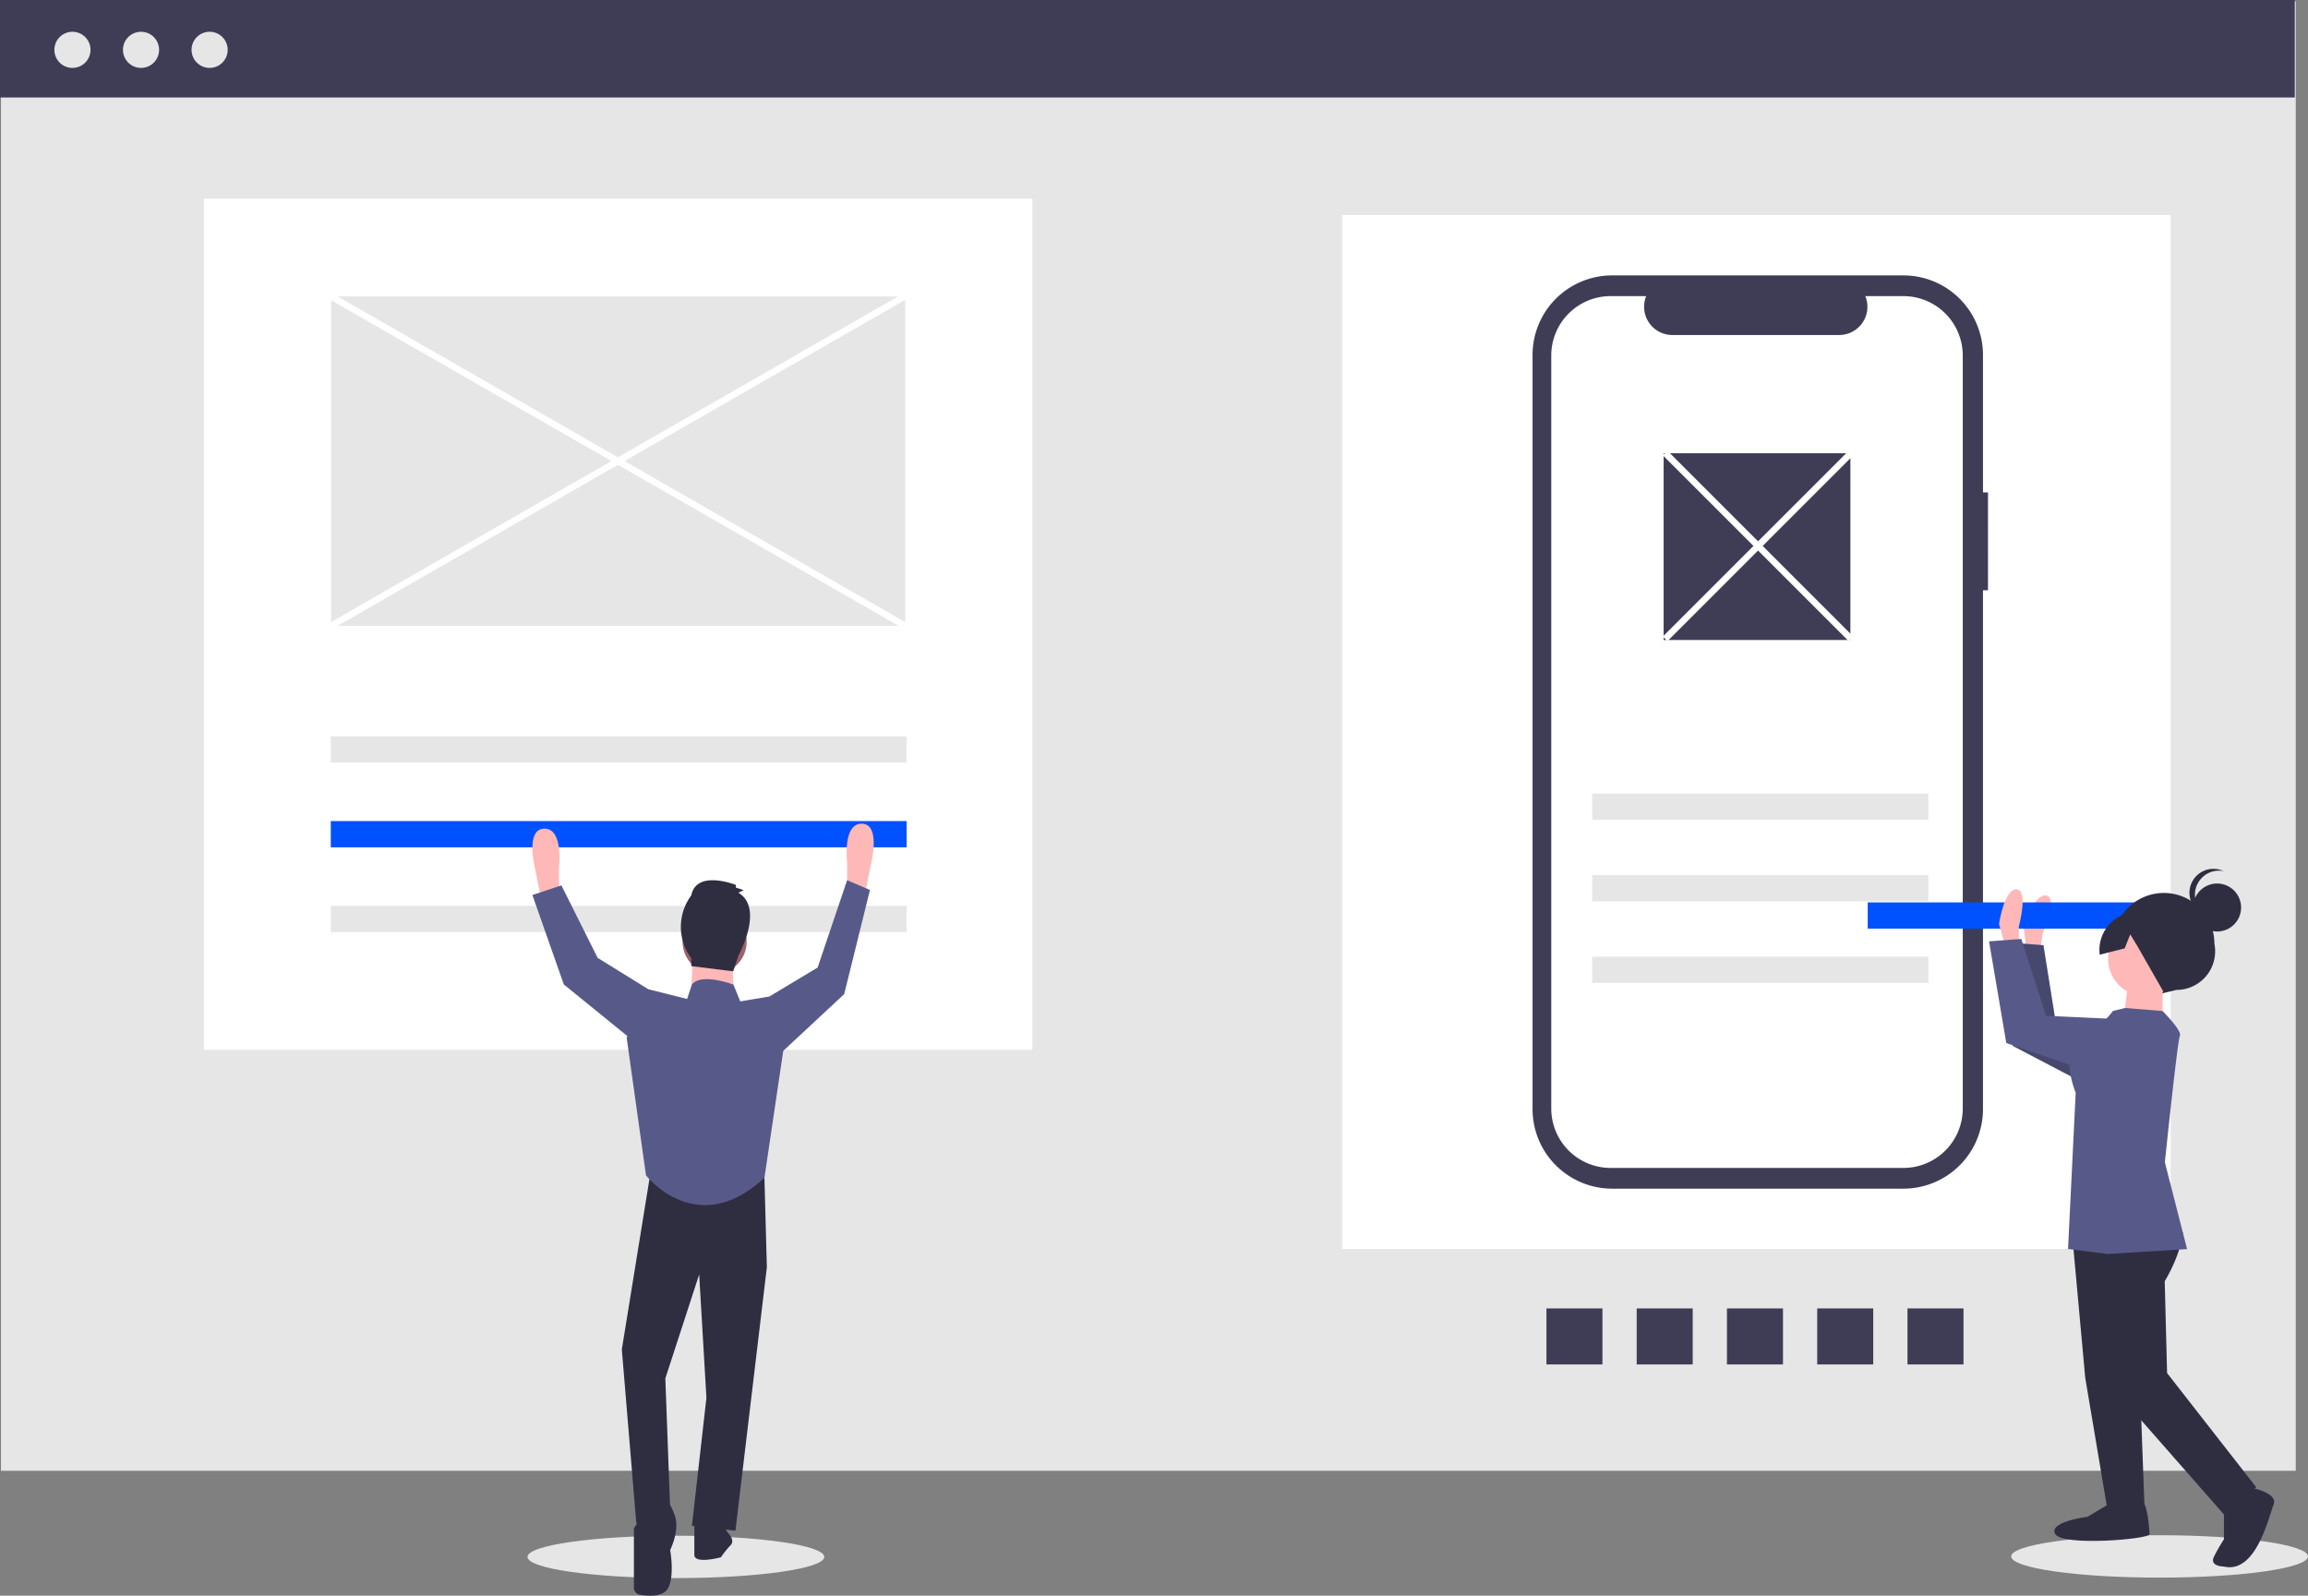 <svg xmlns="http://www.w3.org/2000/svg" width="707.63" height="489.3" viewBox="0 0 707.63 489.3"><rect x="0" y="0" width="707.63" height="489.3" fill="#808080" stroke="none"/><g transform="translate(-182.672)"><rect width="703.576" height="450.601" transform="translate(182.972 0.399)" fill="#e6e6e6"/><rect width="254" height="261" transform="translate(245.187 60.907)" fill="#fff"/><rect width="254" height="317" transform="translate(594.187 65.969)" fill="#fff"/><ellipse cx="45.5" cy="6.5" rx="45.5" ry="6.5" transform="translate(799.302 470.762)" fill="#e6e6e6"/><ellipse cx="45.5" cy="6.5" rx="45.5" ry="6.5" transform="translate(344.4 470.907)" fill="#e6e6e6"/><rect width="703.576" height="29.89" transform="translate(182.672)" fill="#3f3d56"/><circle cx="5.54" cy="5.54" r="5.54" transform="translate(199.344 9.742)" fill="#e6e6e6"/><circle cx="5.54" cy="5.54" r="5.54" transform="translate(220.373 9.742)" fill="#e6e6e6"/><circle cx="5.54" cy="5.54" r="5.54" transform="translate(241.401 9.742)" fill="#e6e6e6"/><path d="M947.036,356.349H945.5V314.2a24.4,24.4,0,0,0-24.4-24.4H831.8a24.4,24.4,0,0,0-24.4,24.4V545.439a24.4,24.4,0,0,0,24.4,24.4h89.3a24.4,24.4,0,0,0,24.4-24.4V386.352h1.539Z" transform="translate(-154.849 -205.35)" fill="#3f3d56"/><path d="M921.086,296.15H909.429a8.656,8.656,0,0,1-8.014,11.924h-51.16a8.656,8.656,0,0,1-8.014-11.924H831.354a18.218,18.218,0,0,0-18.218,18.218v230.9a18.218,18.218,0,0,0,18.218,18.218h89.732A18.218,18.218,0,0,0,939.3,545.27v-230.9a18.218,18.218,0,0,0-18.218-18.218Z" transform="translate(-154.849 -205.35)" fill="#fff"/><rect width="176.544" height="8.053" transform="translate(284.09 225.776)" fill="#e6e6e6"/><rect width="176.544" height="8.053" transform="translate(284.09 251.776)" fill="#0051ff"/><rect width="176.544" height="8.053" transform="translate(284.09 277.776)" fill="#e6e6e6"/><rect width="103.064" height="8.053" transform="translate(670.839 243.346)" fill="#e6e6e6"/><rect width="103.064" height="8.053" transform="translate(670.839 268.346)" fill="#e6e6e6"/><rect width="103.064" height="8.053" transform="translate(670.839 293.346)" fill="#e6e6e6"/><rect width="17.177" height="17.177" transform="translate(784.679 401.213) rotate(90)" fill="#3f3d56"/><rect width="17.177" height="17.177" transform="translate(757.004 401.213) rotate(90)" fill="#3f3d56"/><rect width="17.177" height="17.177" transform="translate(729.33 401.213) rotate(90)" fill="#3f3d56"/><rect width="17.177" height="17.177" transform="translate(701.655 401.213) rotate(90)" fill="#3f3d56"/><rect width="17.177" height="17.177" transform="translate(673.981 401.213) rotate(90)" fill="#3f3d56"/><path d="M0,0H57.258V57.258H0Z" transform="translate(692.742 138.99)" fill="#3f3d56"/><path d="M504.454,480.943l-.741,1.482-2.223-11.117s-2.965-11.858,2.965-11.858,4.447,11.858,4.447,11.858v8.152Z" transform="translate(-154.849 -205.35)" fill="#ffb8b8"/><path d="M601.7,479.425l.741,1.482,2.223-11.117s2.965-11.858-2.965-11.858-4.447,11.858-4.447,11.858v8.152Z" transform="translate(-154.849 -205.35)" fill="#ffb8b8"/><path d="M382.215,358.94l-8.893,54.844,4.446,53.361,10.376-4.446-1.482-40.022,10.376-31.869,2.223,37.8-4.446,39.28,13.34,1.483,9.635-80.784-.741-27.422Z" fill="#2f2e41"/><path d="M537.064,665.825l-5.188,8.152v18.216a2.209,2.209,0,0,0,1.856,2.18c2.543.417,6.971.714,8.52-1.868,2.223-3.706.741-11.858.741-11.858s2.965-5.929,1.482-10.376-2.965-5.188-2.965-5.188Z" transform="translate(-154.849 -205.35)" fill="#2f2e41"/><path d="M559.3,673.237l1.482,2.223s2.223,2.223.741,3.706a28.977,28.977,0,0,0-2.965,3.706s-8.152,2.223-8.152-.741V672.5Z" transform="translate(-154.849 -205.35)" fill="#2f2e41"/><circle cx="9.824" cy="9.824" r="9.824" transform="translate(391.954 278.971)" fill="#a0616a"/><path d="M395.185,291.867l-.741,14.082,13.34.741-.741-14.082Z" fill="#ffb8b8"/><path d="M564.486,512.41l-2.1-5.14s-9.754-3.754-12.719-.048l-1.482,4.447L536.323,508.7l-6.67,14.823,5.929,42.245s15.564,20.011,36.316.741l5.929-40.021-4.447-15.564Z" transform="translate(-154.849 -205.35)" fill="#575a89"/><path d="M417.049,308.543l1.482-2.965,14.823-8.894,9.046-26.777,7,3-7.894,31.93-21.493,20.01Z" fill="#575a89"/><path d="M382.956,304.837l-1.482-1.482L365.91,293.72l-11.117-22.234L345.9,274.45l9.634,27.422,23.717,19.27Z" fill="#575a89"/><path d="M563.919,479.1l1.606-.8-2.409-.8v-.8s-12.047-4.819-13.653,3.213a16.143,16.143,0,0,0,0,19.275v2.409l12.85,1.606,1.606-4.819S571.95,483.919,563.919,479.1Z" transform="translate(-154.849 -205.35)" fill="#2f2e41"/><rect width="176" height="101" transform="translate(284.187 90.907)" fill="#e6e6e6"/><path d="M963.051,496.584l.815-5.26s4.753-10.805,1-11.388-6.891,9.7-6.891,9.7l1.375,10.986Z" transform="translate(-154.849 -205.35)" fill="#ffb8b8"/><path d="M846.67,321.051l-33.581-6.745-3.9-24.459-9.885-.763.483,31.623L828.962,336Z" fill="#575a89"/><path d="M846.67,321.051l-33.581-6.745-3.9-24.459-9.885-.763.483,31.623L828.962,336Z" opacity="0.2"/><rect width="103.064" height="8.053" transform="translate(858.377 284.764) rotate(180)" fill="#0051ff"/><path d="M956.49,494.78l.007-5.323s3.056-11.4-.746-11.407-5.336,10.639-5.336,10.639l3.028,10.649Z" transform="translate(-154.849 -205.35)" fill="#ffb8b8"/><path d="M1000.2,510.025l4.607-1.123a11.862,11.862,0,0,0,11.642-14.211h0a15.5,15.5,0,0,0-15.485-15.524h0a15.5,15.5,0,0,0-15.524,15.485h0a12.321,12.321,0,0,0,14.759,15.373Z" transform="translate(-154.849 -205.35)" fill="#2f2e41"/><path d="M818.254,381.458l3.751,41.066,6.792,40.309,11.406.014L838.732,423.3l-6.023-47.912Z" fill="#2f2e41"/><path d="M985.17,665.9l-7.61,4.553s-12.168,1.505-9.892,5.31,28.893,1.557,28.895.036-.748-9.886-2.269-9.888Z" transform="translate(-154.849 -205.35)" fill="#2f2e41"/><path d="M1006.771,583.26s-.214,5.871-5.548,14.989l.725,28.135,27.33,35.012-9.9,8.352-33.409-38.061-8.307-45.634,10.659-10.632Z" transform="translate(-154.849 -205.35)" fill="#2f2e41"/><path d="M1027,661.394s9.123,1.532,7.6,5.332-5.349,21.284-15.232,18.991c0,0-4.562-.006-3.038-3.045a55,55,0,0,1,3.048-5.319l.012-9.885Z" transform="translate(-154.849 -205.35)" fill="#2f2e41"/><circle cx="11.406" cy="11.406" r="11.406" transform="translate(829.009 282.636)" fill="#ffb8b8"/><path d="M845.728,301.652l-.016,12.926-12.166-.015,1.537-12.924Z" fill="#ffb8b8"/><path d="M985.359,515.347l3.687-.906,11.521.925s6.075,6.091,5.313,7.611-4.611,38.774-4.611,38.774l6.81,26.622-24.334,1.49-12.164-1.536,2.341-47.9s-5.306-12.933,1.542-16.727A29.954,29.954,0,0,0,985.359,515.347Z" transform="translate(-154.849 -205.35)" fill="#575a89"/><path d="M844.193,313.056l-34.215-1.564L802.4,287.911l-9.886.747,5.283,31.183,31.163,10.685Z" fill="#575a89"/><circle cx="7.359" cy="7.359" r="7.359" transform="translate(855.074 270.921)" fill="#2f2e41"/><path d="M1010.492,479.674a7.355,7.355,0,0,1,8.807-7.2,7.355,7.355,0,1,0-4.588,13.862,7.353,7.353,0,0,1-4.219-6.657Z" transform="translate(-154.849 -205.35)" fill="#2f2e41"/><path d="M1004.179,483.847l-9.921-1.827-7.63,4.782A11.573,11.573,0,0,0,981.3,498.1l7.641-1.937,1.711-4.29,2.038,3.34,8.267,14.454,8.37-4.552,5.333-8.358Z" transform="translate(-154.849 -205.35)" fill="#2f2e41"/><rect width="2" height="202.921" transform="translate(283.689 91.775) rotate(-60.15)" fill="#fff"/><rect width="202.921" height="2" transform="matrix(0.867, -0.498, 0.498, 0.867, 283.684, 191.035)" fill="#fff"/><rect width="2" height="80.61" transform="translate(692.484 139.612) rotate(-45)" fill="#fff"/><rect width="80.61" height="2" transform="translate(692.484 195.199) rotate(-45)" fill="#fff"/></g></svg>